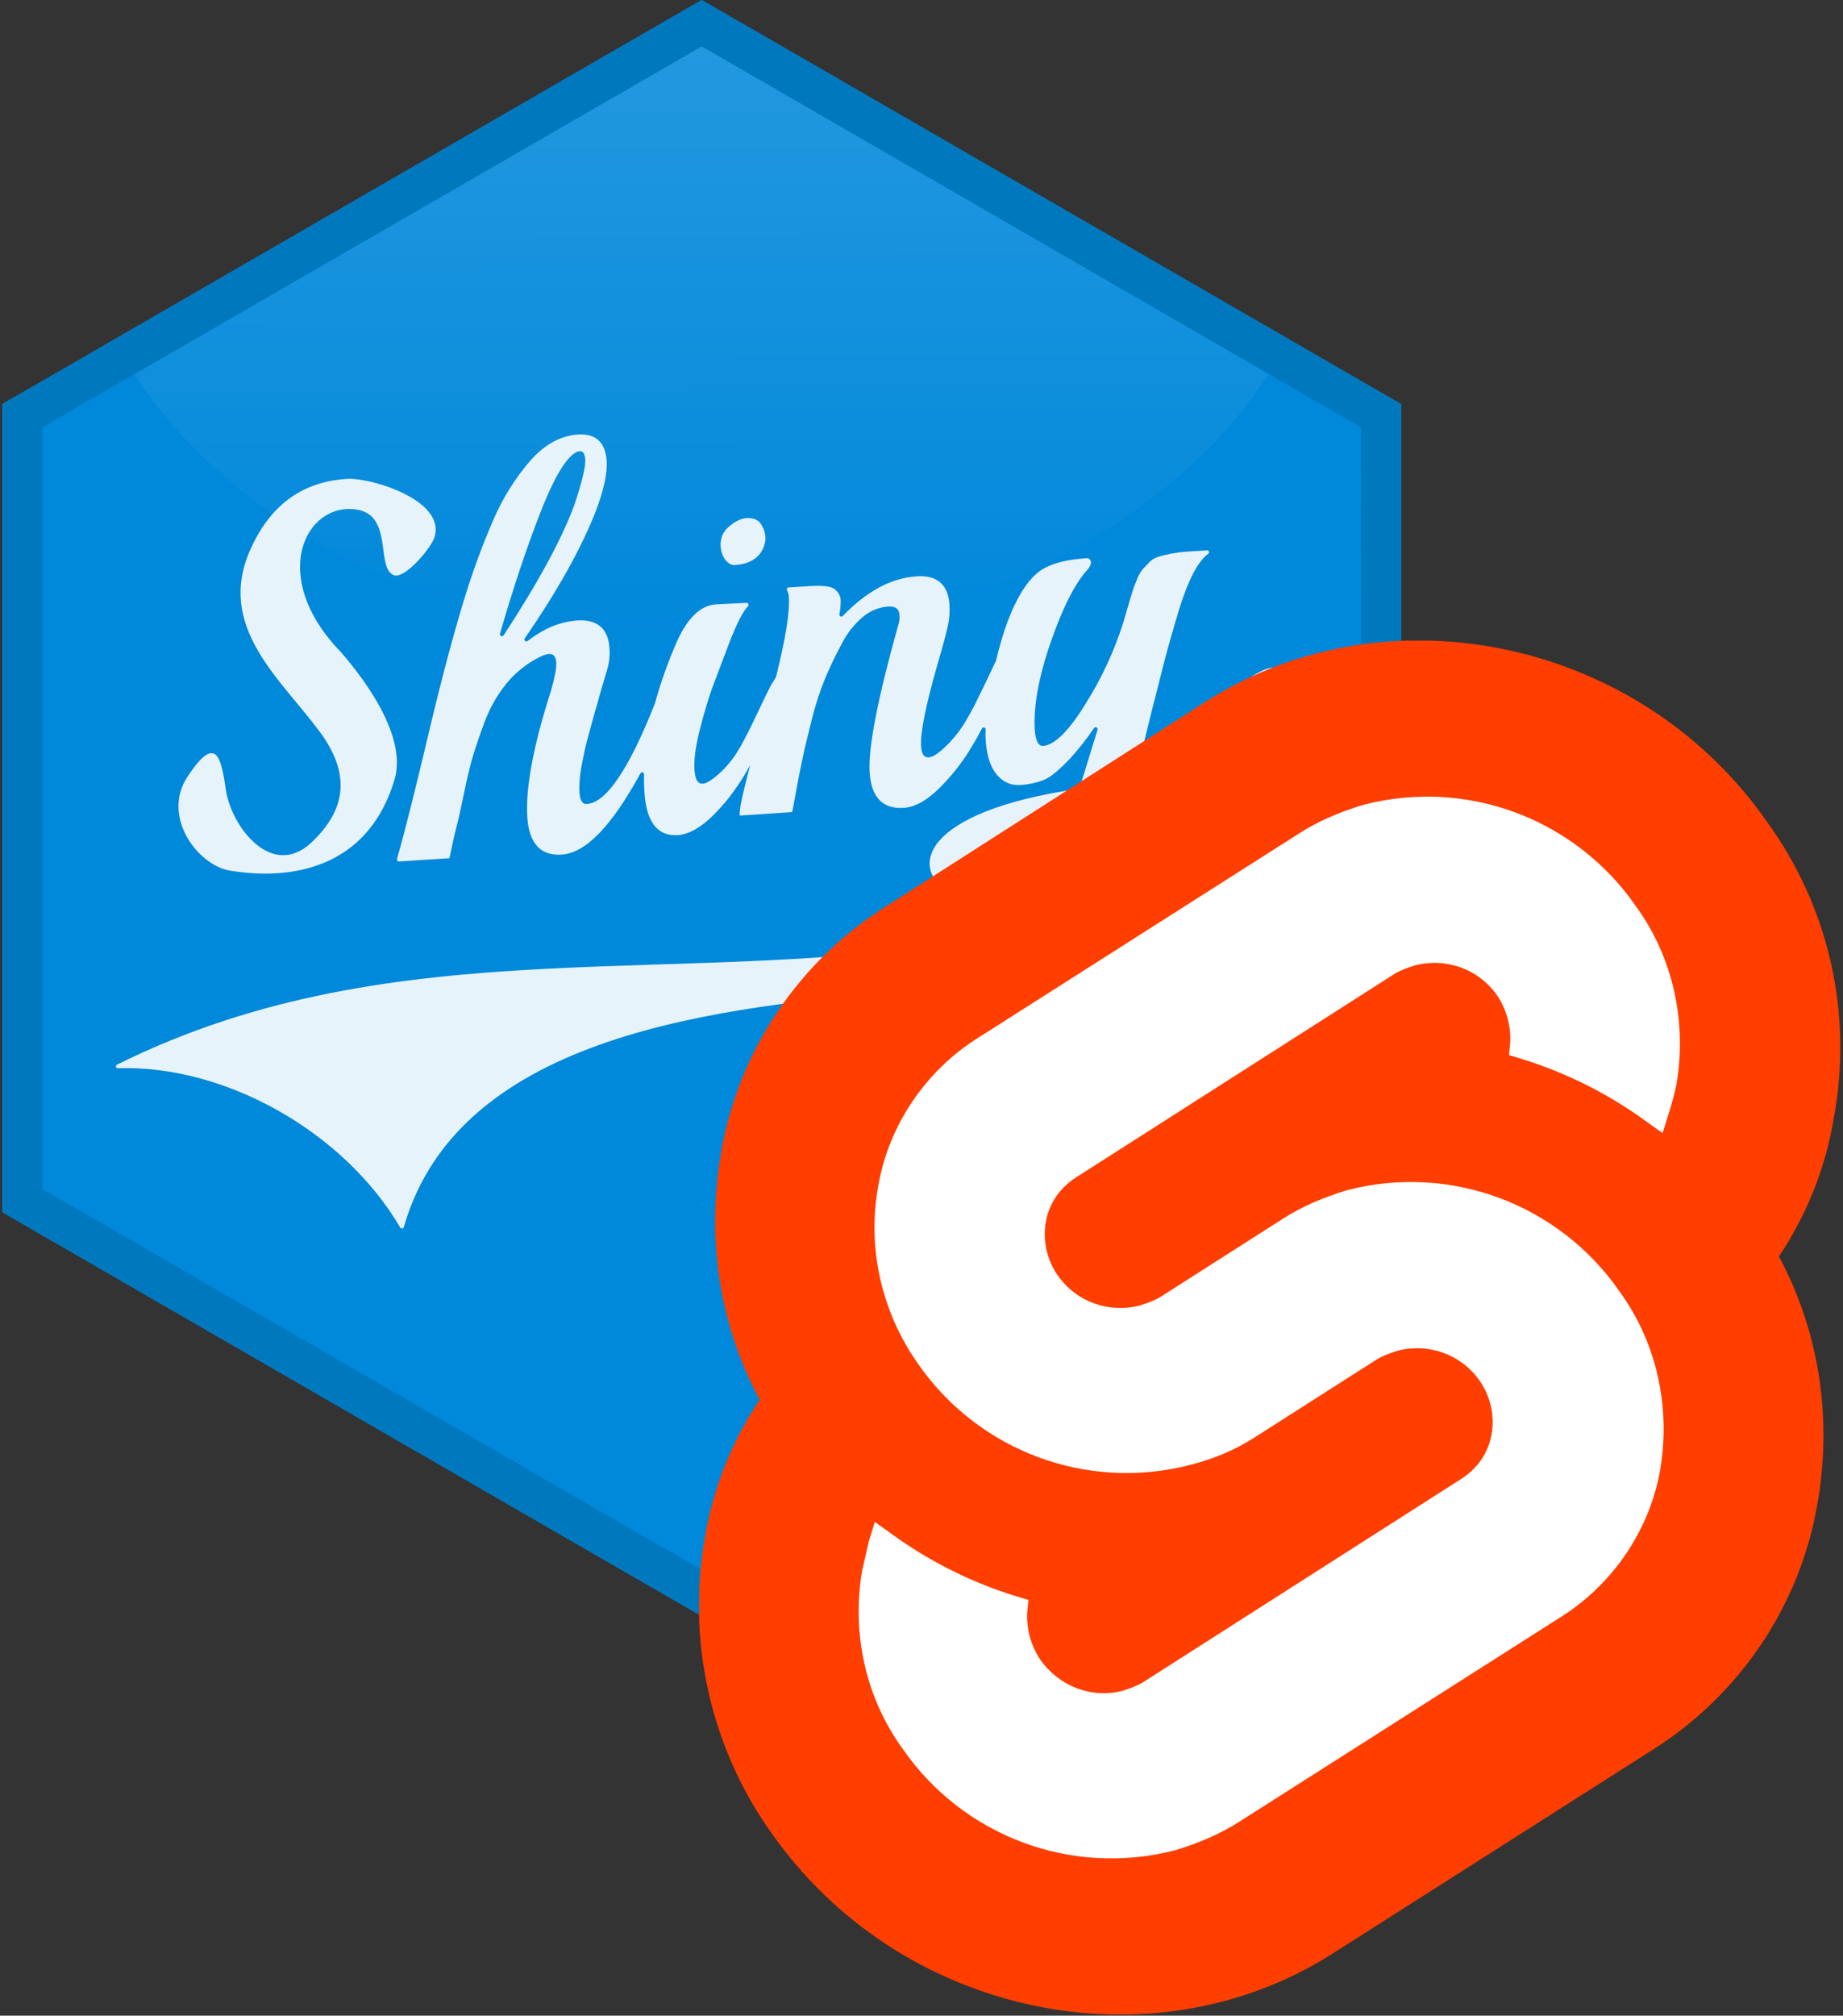<svg width="688" height="752" viewBox="0 0 688 752" fill="none" xmlns="http://www.w3.org/2000/svg">
<rect x="0" y="0" width="688" height="752" fill="#333333" stroke="none"/>
<path d="M502.24 138.746L304.809 24.733L261.951 0L219.093 24.733L21.663 138.746L0.844 150.74V452.24L21.663 464.254L221.578 579.675L262.013 602.979L302.448 579.675L502.364 464.254L523.037 452.323V150.74L502.24 138.746Z" fill="#0088DA"/>
<path d="M261.951 449.837C262.158 449.63 262.386 449.402 262.593 449.195H262.386C262.303 449.402 262.158 449.63 261.951 449.837Z" fill="#E2B058"/>
<path opacity="0.9" d="M88.632 324.804C87.845 324.804 86.292 324.741 88.632 324.804ZM88.57 324.804C86.292 324.741 87.286 324.804 88.073 324.804H89.275H89.213H88.57C89.275 324.886 89.068 324.804 88.57 324.804ZM147.483 290.128C152.371 271.174 129.378 245.923 127.472 243.52C127.452 243.499 127.431 243.478 127.41 243.437C99.818 215.203 114.008 187.011 133.272 190.118C147.13 192.396 139.963 212.717 147.42 214.706H147.565C152.04 215.141 160.781 204.39 162.066 200.765C167.037 186.7 138.327 178.083 129.585 178.663C112.04 179.719 100.523 189.248 93.48 204.97C80.554 233.888 104.707 253.152 119.352 272.997C130.434 287.994 129.937 301.355 116.369 314.219C101.455 328.367 86.292 308.315 84.303 294.602C82.522 282.028 80.471 273.846 69.948 289.837C60.212 304.69 73.78 322.919 86.043 324.845C88.943 325.052 134.598 335.057 147.483 290.128ZM338.16 369.651C270.796 375.761 171.636 384.855 150.755 457.791C150.61 458.226 150.258 458.433 149.823 458.288C149.616 458.226 149.471 458.143 149.388 457.936C128.922 422.97 84.945 397.304 44.138 398.527C43.703 398.589 43.351 398.382 43.288 397.967C43.226 397.553 43.433 397.18 43.848 397.118C148.891 344.959 256.192 369.961 369.625 349.702C417.165 337.253 446.704 315.068 462.758 277.326C465.43 272.727 465.285 265.622 457.89 270.677C446.455 278.424 435.912 289.651 423.483 295.7C422.924 295.99 422.281 296.259 421.639 296.487C421.432 296.549 421.287 296.777 421.204 296.984C385.182 379.179 284.944 311.422 402.582 294.291C402.872 294.229 403.079 294.001 403.079 293.794L409.708 272.251C409.853 271.816 409.563 271.464 409.211 271.319C408.921 271.257 408.568 271.381 408.423 271.609C405.731 275.586 402.748 279.356 399.537 282.919C395.353 287.331 392.08 290.024 389.594 291.018C386.756 292.075 383.773 292.717 380.79 292.862C377.227 293.069 374.182 291.66 371.842 288.677C369.501 285.695 368.217 281.282 367.927 275.462C367.864 274.529 367.864 273.473 367.927 272.334C367.989 271.899 367.782 271.547 367.429 271.402C366.994 271.339 366.642 271.547 366.497 271.899C365.358 274.094 364.219 276.166 363.079 278.01C359.744 283.83 355.539 289.175 350.775 293.939C346.093 298.62 341.536 301.127 337.352 301.396C329.46 301.893 325.192 297.419 324.633 288.035C324.074 279.087 327.616 260.671 335.301 233.245C335.736 232.044 335.86 230.76 335.798 229.558C335.653 227.072 334.245 226.078 331.324 226.285C327.989 226.575 324.778 227.922 322.147 230.118C318.875 232.893 316.182 236.311 314.255 240.143C311.914 244.411 309.843 248.823 307.937 253.297C305.949 258.206 304.312 263.323 303.028 268.502C301.599 274.26 300.397 279.087 299.61 282.857C298.761 286.772 297.974 290.894 297.186 295.161C296.627 298.144 295.985 301.852 295.84 302.411L295.695 302.971C295.695 302.971 276.327 304.317 276.161 304.255C275.747 300.775 279.621 287.497 280.035 285.487C276.493 291.681 275.105 293.649 272.246 297.44C270.403 299.78 268.393 302.018 266.28 304.131C261.599 308.812 257.042 311.318 252.857 311.588C252.567 311.588 252.298 311.588 252.008 311.588C245.11 311.588 241.216 306.181 240.574 295.534C240.429 293.4 240.366 291.267 240.429 289.071C240.491 288.636 240.284 288.284 239.931 288.139C239.496 288.077 239.144 288.284 238.999 288.636C228.269 308.315 218.596 318.279 209.647 318.838C201.755 319.335 197.487 314.654 196.845 304.835C196.141 293.96 199.124 278.03 205.732 257.564C207.161 252.51 207.783 249.03 207.658 247.186C207.451 244.348 206.167 243.996 205.09 243.996H204.8C203.867 244.058 201.879 244.638 197.695 247.269C194.007 249.693 190.797 252.676 188.166 256.156C185.1 260.133 182.697 264.607 180.916 269.309C179.072 274.281 177.581 278.61 176.504 282.235C175.426 285.86 174.37 290.335 173.314 295.451C172.257 300.568 171.325 304.98 170.476 308.253C169.626 311.526 168.777 315.296 167.907 319.625L167.762 320.184L148.995 321.386C148.56 321.386 148.208 321.096 148.208 320.681C148.208 320.619 148.208 320.536 148.208 320.391C150.983 310.801 154.898 295.223 159.87 274.198C164.841 253.152 169.399 236.311 173.086 224.235C176.276 213.712 180.046 203.334 184.458 193.308C187.876 185.498 192.495 178.165 198.109 171.703C203.432 165.737 209.419 162.526 215.737 162.112C222.428 161.677 225.97 165.032 226.467 171.93C226.757 176.55 225.411 182.743 222.49 190.491C217.166 204.204 208.28 220.195 195.975 238.03C195.685 238.32 195.685 238.818 195.975 239.087C196.265 239.356 196.762 239.377 197.032 239.087C199.165 237.45 201.444 235.959 203.847 234.758C207.41 232.914 211.304 231.837 215.364 231.485C222.966 230.988 227.026 234.468 227.523 241.801C227.731 244.493 227.461 247.207 226.674 249.755C225.97 252.096 225.183 254.871 224.251 257.937C223.401 261.003 222.697 263.551 222.117 265.477C221.558 267.466 220.833 270.097 219.921 273.432C218.989 276.767 218.285 279.687 217.87 281.966C216.586 287.725 216.089 292.344 216.317 295.679C216.607 299.946 218.306 299.946 218.886 299.946H219.093C226.281 299.511 234.732 287.02 244.323 262.846C244.385 262.701 244.385 262.639 244.468 262.494C246.664 254.54 249.439 246.71 252.774 239.19C256.752 230.449 261.578 225.83 267.275 225.477L278.647 224.918C279.082 224.918 279.434 225.208 279.434 225.622C279.434 225.83 279.372 226.057 279.227 226.182C277.445 227.88 275.105 232.438 272.267 239.75C269.284 247.642 267.213 253.048 265.866 256.674C264.52 260.444 262.945 265.56 261.309 271.961C259.672 278.362 258.968 283.478 259.258 287.31C259.61 292.365 261.537 292.365 262.179 292.365H262.386C263.38 292.303 265.224 291.578 268.559 288.532C271.128 286.192 273.323 283.561 275.167 280.64C276.865 277.865 278.73 274.384 280.781 270.117C282.831 265.85 284.613 262.163 286.104 259.035C287.741 255.7 288.383 254.561 288.797 254.126L289.729 252.427C293.209 238.362 294.846 228.481 294.494 222.992C294.494 222.06 294.286 221.148 293.851 220.299C293.644 220.009 293.644 219.512 293.996 219.305C294.141 219.242 294.286 219.16 294.431 219.16L302.324 218.662C306.943 218.372 309.864 218.662 311.355 219.657C312.847 220.651 313.779 222.287 313.841 223.986C313.841 225.685 313.696 227.466 313.344 229.165C313.282 229.6 313.551 229.952 313.986 230.014C314.193 230.076 314.483 229.952 314.628 229.807C323.515 220.568 332.753 215.597 342.282 215.017C349.884 214.519 354.006 218.145 354.441 225.747C354.586 228.17 354.441 230.573 353.944 232.997C353.447 235.42 352.246 240.102 350.112 247.352C345.638 262.909 343.504 273.369 343.856 278.486C344.063 282.111 345.493 282.546 346.549 282.546H346.756C347.751 282.484 349.594 281.759 352.867 278.631C355.436 276.207 357.631 273.514 359.558 270.594C361.609 267.259 363.535 263.779 365.234 260.216C367.284 256.094 369.004 252.406 370.495 249.278C370.992 248.139 371.427 247.29 371.779 246.586C371.779 246.523 371.842 246.523 371.842 246.441C373.892 237.761 376.316 230.594 379.092 225.042C382.282 218.497 385.907 214.167 389.76 212.034C393.592 209.9 398.853 208.699 405.606 208.264C406.456 208.202 407.16 208.823 407.243 209.61C407.243 209.672 407.243 209.672 407.243 209.755C407.305 210.542 406.891 211.392 406.041 212.448C401.277 217.627 396.658 226.803 392.183 239.75C387.709 252.676 385.782 263.551 386.28 272.23C386.57 276.207 387.564 278.279 389.263 278.279H389.408C393.592 277.989 398.936 272.81 405.109 262.784C411.158 253.256 415.901 243.023 419.319 232.293C419.754 230.863 420.314 228.875 421.101 226.182C421.888 223.489 422.447 221.707 422.737 220.713C423.027 219.719 423.586 218.29 424.291 216.529C424.767 215.141 425.471 213.877 426.3 212.697C426.342 212.634 426.383 212.593 426.424 212.531C426.984 211.909 427.812 211.081 428.765 210.045C429.759 208.989 430.899 208.202 432.245 207.767C435.58 206.772 438.998 206.13 442.478 205.84L450.37 205.343C450.723 205.198 451.158 205.405 451.303 205.778C451.448 206.13 451.24 206.565 450.868 206.71L450.723 206.855C447.16 209.631 443.68 216.239 440.427 226.534C437.735 235.275 435.456 243.375 433.674 250.563C431.893 257.751 430.754 262.142 430.339 263.716C429.904 265.27 428.993 269.123 427.564 274.944C426.507 279.356 425.575 282.981 424.788 285.881C424.643 286.233 424.788 286.668 425.14 286.813C425.347 286.875 425.637 286.875 425.844 286.668C433.592 282.049 440.697 276.497 447.16 270.179C450.785 266.554 479.557 236.187 479.557 255.389C477.755 326.668 405.523 363.54 338.16 369.651ZM216.565 168.305C213.79 168.45 208.88 172.718 201.506 191.754C196.39 204.908 191.418 219.905 186.654 236.394C186.509 236.829 186.799 237.181 187.151 237.326C187.441 237.388 187.793 237.326 188 237.036C200.802 217.482 209.668 201.221 214.37 188.502C217.291 179.823 218.637 174.064 218.492 171.516C218.285 168.388 217.063 168.388 216.71 168.388L216.565 168.305ZM400.034 304.503C397.072 305.063 360.656 314.446 364.343 322.504C368.548 331.639 393.115 319.998 400.034 304.503ZM274.048 210.812C278.606 210.604 284.281 208.885 285.628 202.132C286.27 199.066 284.426 195.586 283.287 194.592C282.148 193.598 280.594 193.163 278.523 193.308C276.451 193.453 273.965 194.737 271.625 196.933C268.497 199.854 268.642 204.038 269.636 206.814C270.568 209.175 272.205 210.729 274.048 210.812Z" fill="white"/>
<path opacity="0.25" d="M261.868 238.797C356.119 238.797 437.424 197.41 474.731 137.731L297.311 35.277L261.951 14.873L226.591 35.277L49.026 137.814C86.375 197.472 167.576 238.797 261.868 238.797Z" fill="url(#paint0_linear_51_169)"/>
<path d="M502.24 138.746L304.809 24.733L261.951 0L219.093 24.733L21.663 138.746L0.844 150.74V452.24L21.663 464.254L221.578 579.675L262.013 602.979L302.448 579.675L502.364 464.254L523.037 452.323V150.74L502.24 138.746ZM508.081 443.664L494.886 451.287L294.97 566.708L262.013 585.703L229.056 566.708L29.14 451.287L15.821 443.602V159.398L29.161 151.713L49.026 140.258L226.591 37.721L261.951 17.317L297.311 37.721L474.731 140.175L494.741 151.734L508.06 159.419L508.081 443.664Z" fill="#0078BE"/>
<g clip-path="url(#clip0_51_169)">
<path d="M659.734 306.759C612.39 238.566 518.136 218.585 450.377 261.586L330.93 338.032C298.354 358.446 275.768 391.891 269.253 429.68C263.606 461.387 268.384 493.964 283.586 522.197C273.162 537.833 266.212 555.207 263.172 573.45C256.222 612.107 265.343 652.067 287.93 683.775C335.708 751.968 429.528 771.948 497.287 728.947L616.733 652.936C649.309 632.522 671.896 599.077 678.411 561.288C684.057 529.58 679.28 497.004 664.077 468.771C674.502 453.135 681.451 435.761 684.492 417.518C691.876 378.426 682.754 338.466 659.734 306.759Z" fill="#FF3E00"/>
<path d="M438.649 690.291C399.992 700.281 359.598 685.079 337.011 652.502C323.112 633.391 317.9 609.502 321.809 586.047C322.678 582.138 323.546 578.663 324.415 574.754L326.587 567.804L332.668 572.148C347.001 582.572 362.638 590.39 379.578 595.602L383.921 596.906L383.487 601.249C383.052 607.33 384.79 613.845 388.265 619.057C395.214 629.047 407.376 633.825 419.104 630.785C421.71 629.916 424.316 629.047 426.488 627.744L545.5 551.733C551.58 547.824 555.49 542.177 556.793 535.228C558.096 528.278 556.358 520.894 552.449 515.248C545.5 505.258 533.338 500.914 521.61 503.955C519.004 504.823 516.398 505.692 514.226 506.995L468.62 536.096C461.236 540.874 452.983 544.349 444.296 546.521C405.639 556.511 365.244 541.309 342.658 508.732C329.193 489.621 323.546 465.732 327.89 442.277C331.799 419.691 345.698 399.276 365.244 387.114L484.69 311.103C492.074 306.325 500.327 302.85 509.014 300.244C547.671 290.254 588.066 305.456 610.652 338.033C624.551 357.144 629.764 381.033 625.854 404.488C624.986 408.397 624.117 411.872 622.814 415.781L620.642 422.731L614.561 418.387C600.228 407.963 584.591 400.145 567.651 394.933L563.308 393.629L563.742 389.286C564.177 383.205 562.439 376.69 558.964 371.478C552.015 361.488 539.853 357.144 528.126 360.184C525.519 361.053 522.913 361.922 520.742 363.225L401.73 439.236C395.649 443.145 391.739 448.792 390.436 455.742C389.133 462.691 390.871 470.075 394.78 475.722C401.73 485.712 413.891 490.055 425.619 487.015C428.225 486.146 430.831 485.277 433.003 483.974L478.61 454.873C485.994 450.095 494.246 446.62 502.933 444.014C541.59 434.024 581.985 449.226 604.571 481.803C618.47 500.914 623.683 524.803 619.773 548.258C615.864 570.845 601.965 591.259 582.419 603.421L462.973 679.432C455.589 684.21 447.336 687.685 438.649 690.291Z" fill="white"/>
</g>
<defs>
<linearGradient id="paint0_linear_51_169" x1="261.195" y1="-105.862" x2="262.163" y2="239.343" gradientUnits="userSpaceOnUse">
<stop stop-color="white" stop-opacity="0.83"/>
<stop offset="0.56" stop-color="white" stop-opacity="0.37"/>
<stop offset="1" stop-color="white" stop-opacity="0"/>
</linearGradient>
<clipPath id="clip0_51_169">
<rect width="426.098" height="512.534" fill="white" transform="translate(261 239)"/>
</clipPath>
</defs>
</svg>
